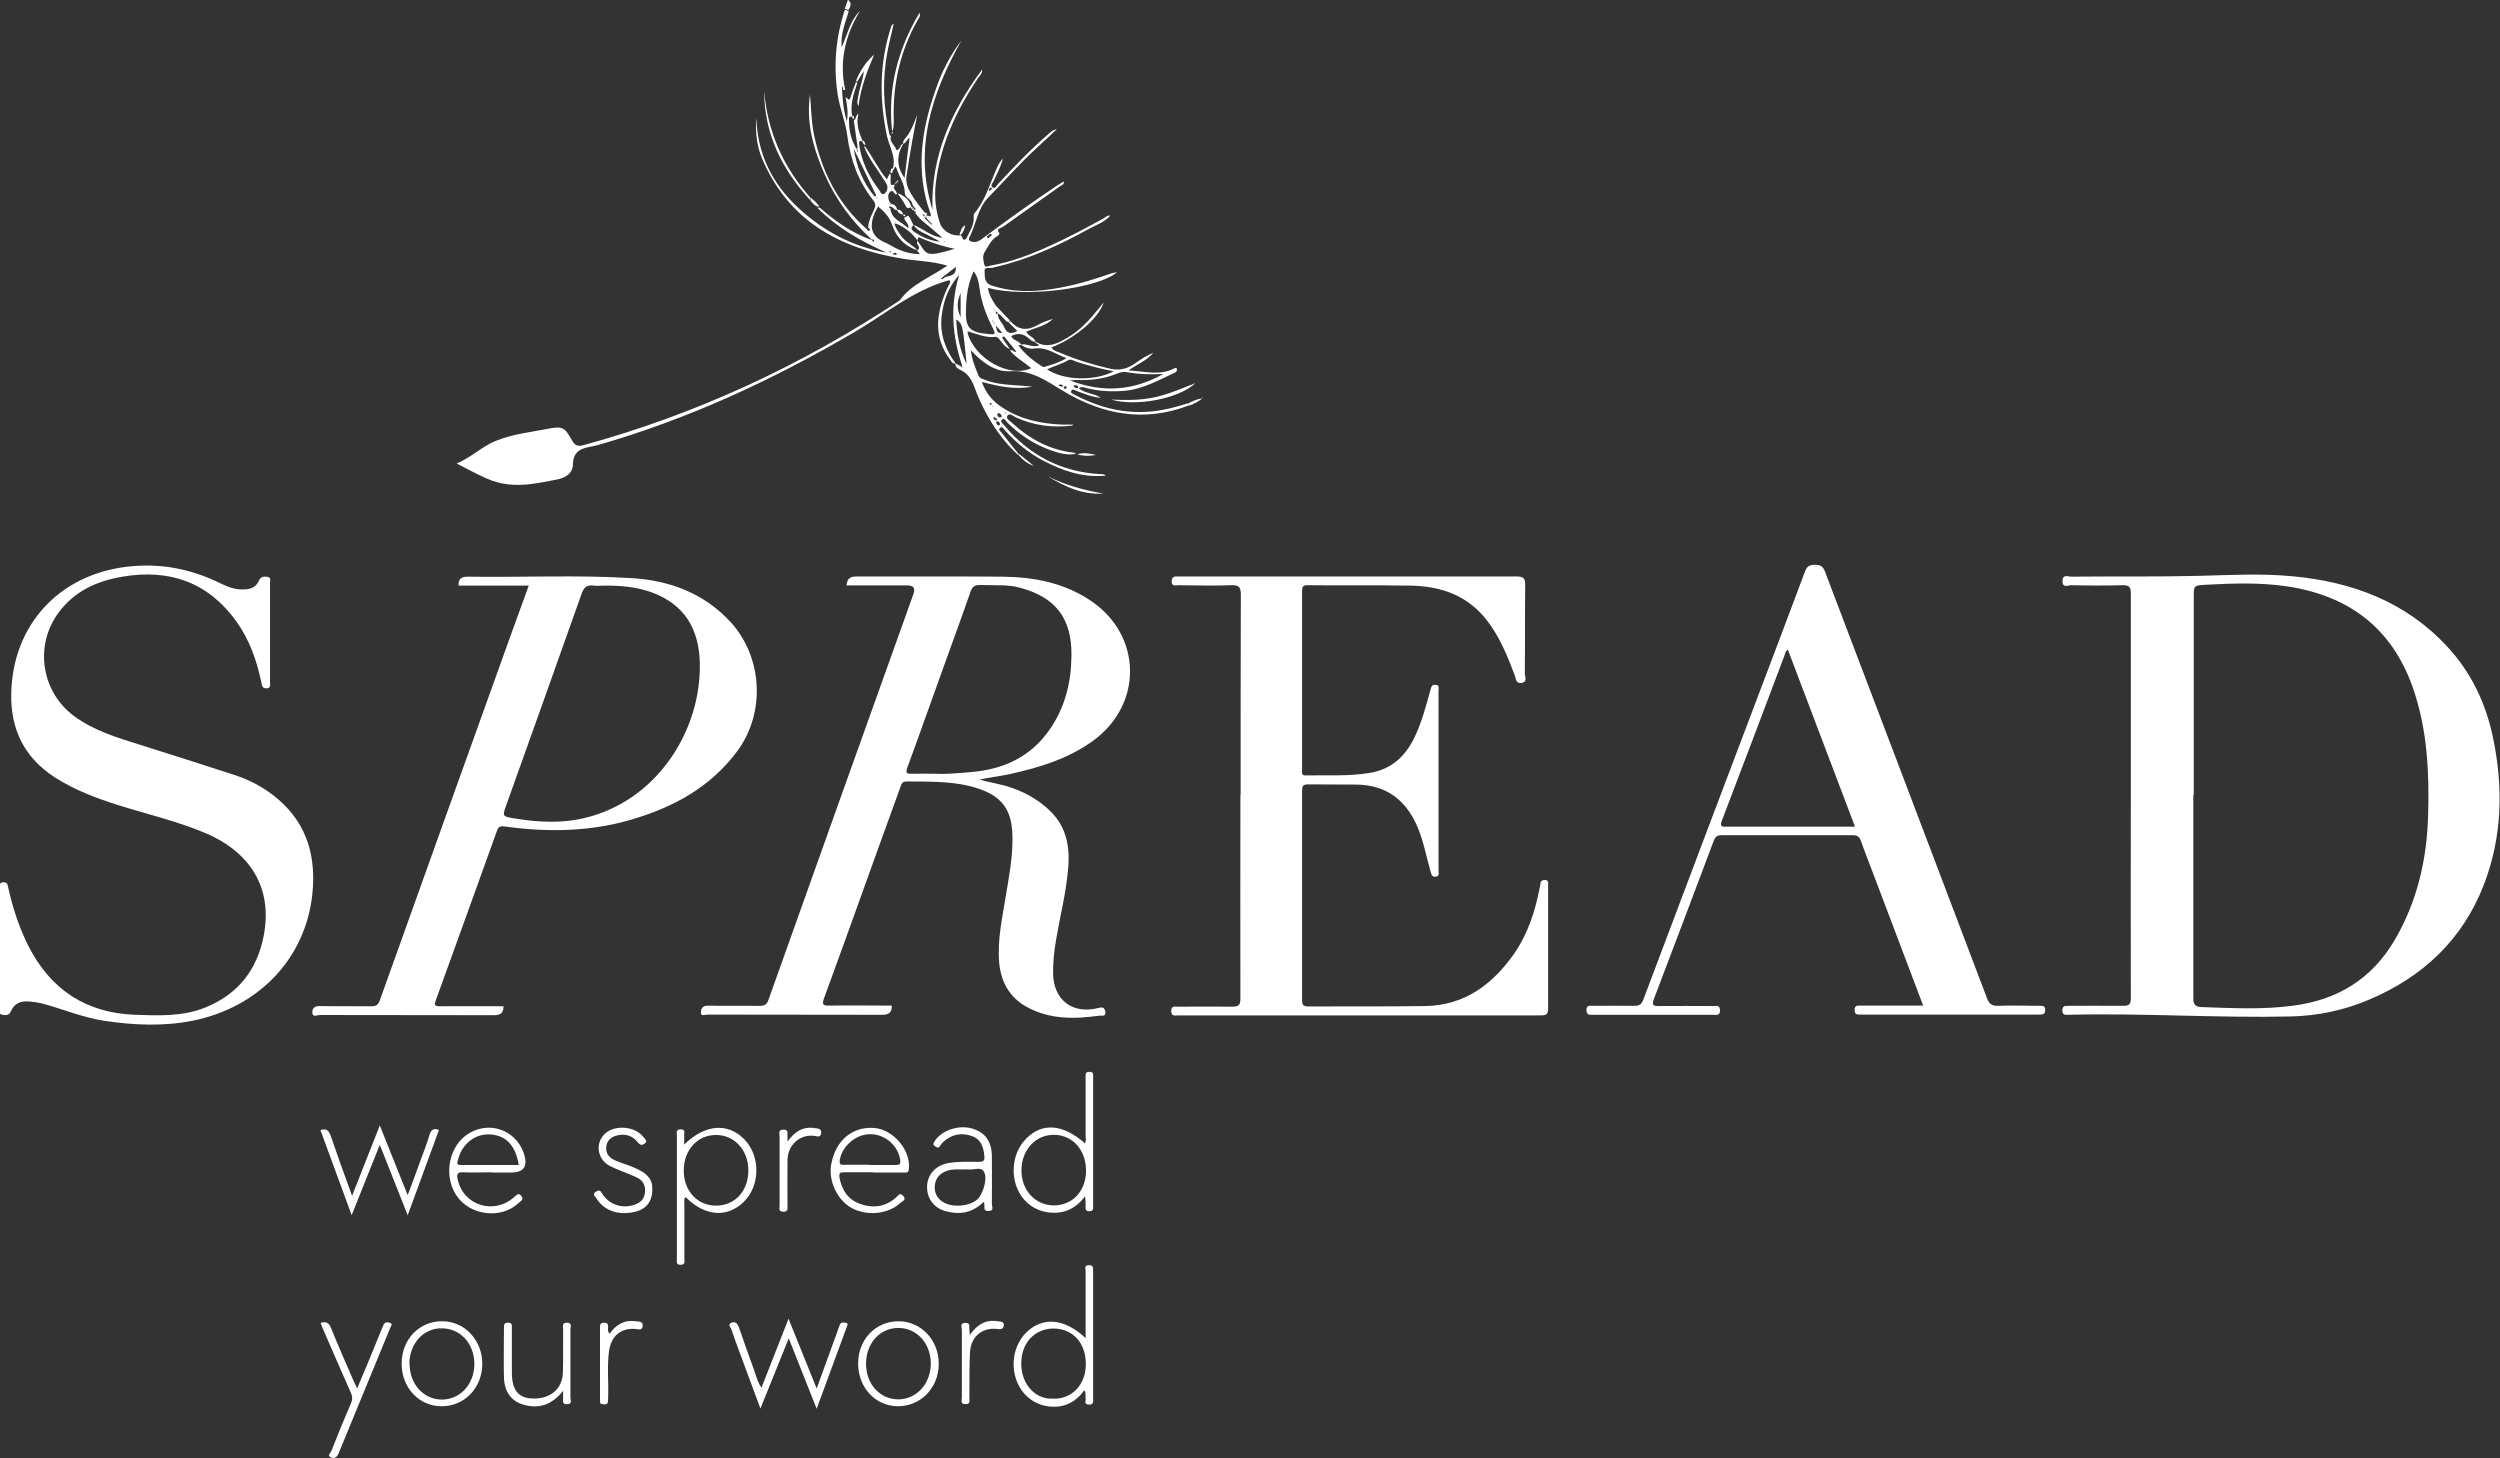 <?xml version="1.0" encoding="UTF-8"?><svg id="Layer_2" xmlns="http://www.w3.org/2000/svg" viewBox="0 0 120 70"><rect x="0" y="0" width="120" height="70" fill="#333333" stroke="none"/><defs><style>.cls-1{fill:#fff;}</style></defs><g id="_ÎÓÈ_1"><path class="cls-1" d="M102.28,38.17c0-3.23,0-6.45,0-9.68,0-.3-.06-.4-.38-.4-.83,.02-1.66,.02-2.49,0-.14,0-.41,.15-.41-.19,0-.36,.27-.22,.43-.22,2.06-.02,4.11,.01,6.16-.04,1.48-.04,2.97-.12,4.45,.02,2.87,.27,5.44,1.22,7.44,3.39,1.15,1.24,1.85,2.73,2.19,4.38,.49,2.37,.44,4.72-.43,7-1.02,2.66-2.93,4.46-5.54,5.56-1.2,.51-2.45,.77-3.74,.8-3.56,.08-7.13-.17-10.69-.08-.14,0-.27,.02-.28-.2,0-.22,.11-.23,.28-.23,.88,0,1.76-.01,2.64,0,.3,0,.37-.08,.37-.37-.01-3.25,0-6.5,0-9.75Zm3,0c0,3.25,0,6.5,0,9.75,0,.31,.11,.41,.4,.42,1.47,.05,2.94,.13,4.41-.07,2.11-.28,3.75-1.27,4.85-3.14,1.09-1.86,1.55-3.87,1.61-6,.06-2.08-.04-4.15-.74-6.14-1-2.84-3.06-4.39-6-4.84-1.32-.2-2.64-.15-3.96-.08-.55,.03-.55,.04-.55,.6,0,3.16,0,6.33,0,9.49Z"/><path class="cls-1" d="M40.63,28.1c.03-.32,.17-.43,.48-.43,2.34,.01,4.68-.01,7.02,.01,1.5,.02,2.94,.29,4.22,1.15,2.48,1.66,2.53,4.99,.1,6.74-1.18,.85-2.55,1.27-3.95,1.58-.49,.11-.99,.16-1.49,.27,.53,.15,1.08,.22,1.6,.41,.69,.25,1.31,.61,1.84,1.14,.73,.74,.9,1.64,.83,2.62-.09,1.2-.39,2.36-.59,3.53-.09,.54-.15,1.07-.14,1.62,.02,1.25,.92,1.95,2.14,1.65,.18-.04,.3-.08,.36,.14,.08,.29-.18,.21-.27,.22-1.2,.17-2.4,.19-3.5-.42-.83-.46-1.24-1.21-1.32-2.14-.09-1.08,.15-2.13,.32-3.19,.15-.9,.32-1.8,.32-2.72,0-1.34-.4-2.14-2.06-2.55-.99-.24-2.01-.21-3.03-.22-.21,0-.24,.13-.29,.27-.7,1.93-1.4,3.86-2.09,5.79-.52,1.44-1.04,2.89-1.57,4.33-.1,.28-.1,.38,.25,.37,1-.02,2,0,3,0,0,.33-.14,.44-.46,.44-2.8-.01-5.59,0-8.39-.01-.11,0-.32,.1-.32-.1,0-.17,.08-.34,.35-.33,.83,.02,1.66,0,2.49,.01,.22,0,.32-.06,.4-.27,2.32-6.51,4.64-13.01,6.97-19.51q.14-.4-.29-.4c-.97,0-1.95,0-2.93,0Zm4.3,9.04c.47,.03,1.07-.03,1.68-.08,1.54-.13,2.84-.71,3.75-2.01,.76-1.07,1.06-2.29,1.07-3.59,.02-1.78-.76-2.79-2.47-3.25-.62-.17-1.25-.1-1.88-.13-.28-.01-.41,.06-.5,.34-.43,1.24-.89,2.48-1.33,3.71-.57,1.57-1.12,3.15-1.7,4.72-.09,.25-.03,.3,.21,.29,.35-.01,.69,0,1.18,0Z"/><path class="cls-1" d="M59.55,38.15c0-3.2,0-6.4,.01-9.61,0-.39-.12-.46-.47-.45-.84,.03-1.68,.01-2.53,0-.13,0-.31,.08-.32-.18,0-.24,.14-.25,.31-.24,.48,0,.97,0,1.45,0,4.93,0,9.85,0,14.78,0,.34,0,.44,.08,.43,.43-.02,1.41,0,2.82-.02,4.23,0,.15,.15,.4-.15,.45-.28,.05-.27-.2-.33-.36-.37-.98-.76-1.95-1.45-2.78-.92-1.1-2.15-1.5-3.52-1.53-1.66-.03-3.32,0-4.98-.02-.22,0-.26,.08-.26,.28,0,2.86,0,5.71,0,8.57,0,.12-.05,.29,.18,.28,1.03-.02,2.05,.05,3.07-.12,1.08-.18,1.75-.84,2.19-1.8,.33-.71,.52-1.46,.73-2.21,.04-.14,.07-.23,.23-.22,.21,.01,.15,.17,.15,.27,0,2.89,0,5.79,0,8.68,0,.1,.05,.24-.13,.26-.18,.02-.21-.09-.25-.24-.22-.76-.35-1.54-.68-2.26-.56-1.23-1.5-1.9-2.87-1.92-.78-.01-1.56,0-2.34-.01-.24,0-.28,.09-.28,.31,0,3.35,0,6.7,0,10.05,0,.22,.06,.3,.29,.3,1.88-.01,3.76,.01,5.65-.02,1.87-.04,3.2-1.04,4.23-2.5,.66-.95,1.01-2.02,1.23-3.15,.01-.07,.04-.14,.04-.22,.01-.14,.09-.18,.22-.18,.14,0,.16,.09,.15,.2,0,.05,0,.1,0,.15,0,1.93,0,3.86,0,5.79,0,.27-.05,.36-.34,.36-5.81,0-11.61,0-17.42,0-.15,0-.33,.06-.33-.21,0-.27,.18-.21,.33-.21,.87,0,1.73-.01,2.6,0,.31,0,.39-.08,.39-.39-.01-3.25,0-6.5,0-9.75Z"/><path class="cls-1" d="M24.17,48.29c0,.36-.17,.44-.47,.44-2.79-.01-5.57,0-8.36-.01-.11,0-.34,.13-.35-.12,0-.23,.14-.32,.39-.31,.82,.02,1.63,0,2.45,.01,.22,0,.32-.06,.4-.28,2.08-5.82,4.17-11.64,6.26-17.46,.29-.81,.58-1.61,.89-2.45h-3.37c-.01-.32,.12-.43,.44-.43,2.62,.04,5.25-.09,7.87,.07,1.82,.11,3.47,.72,4.75,2.11,1.54,1.69,1.68,4.34,.33,6.18-1.3,1.76-3.11,2.73-5.16,3.32-1.98,.57-4,.59-6.02,.31-.22-.03-.3,.02-.37,.22-.97,2.71-1.95,5.41-2.93,8.12-.09,.24-.05,.29,.2,.29,1.01-.01,2.03,0,3.06,0Zm4.82-20.18c-.16,0-.32,.02-.48,0-.33-.05-.49,.07-.6,.41-1.19,3.37-2.4,6.74-3.6,10.1-.2,.55-.21,.57,.36,.66,1.24,.21,2.48,.26,3.71-.1,3.31-.96,5.29-4.25,5.21-7.37-.04-1.62-.73-2.79-2.29-3.37-.74-.27-1.51-.34-2.3-.33Z"/><path class="cls-1" d="M0,45.52c0-.95,0-1.9,0-2.86,0-.12-.08-.29,.15-.31,.22-.02,.22,.14,.25,.28,.22,.97,.52,1.9,.97,2.79,1.07,2.09,2.76,3.2,5.11,3.29,1.15,.04,2.31,.09,3.4-.36,1.55-.64,2.46-1.79,2.78-3.44,.49-2.57-.96-4.16-2.82-4.93-1.33-.56-2.75-.89-4.12-1.32-1.08-.34-2.12-.73-3.08-1.34-1.47-.95-2.14-2.31-2.1-4.04,.07-3.29,2.3-5.7,5.58-6.08,1.57-.18,3.02,.1,4.42,.78,.31,.15,.63,.29,.98,.31,.39,.02,.74-.02,.92-.44,.08-.18,.25-.19,.41-.16,.18,.04,.11,.2,.11,.31,0,1.58,0,3.16,0,4.75,0,.12,.06,.28-.17,.29-.2,0-.21-.12-.24-.26-.22-1.06-.57-2.07-1.21-2.96-1.36-1.88-3.21-2.52-5.46-2.14-1.25,.21-2.34,.71-3.1,1.77-1.14,1.59-.78,3.79,.8,4.94,.95,.69,2.05,1.02,3.14,1.36,1.51,.48,3.01,.95,4.51,1.44,.8,.26,1.52,.65,2.15,1.2,1.39,1.21,1.8,2.78,1.61,4.55-.34,3.11-2.6,5.41-5.72,6.05-1.43,.29-2.88,.22-4.32,0-1-.16-1.92-.55-2.88-.81-.22-.06-.46-.09-.69-.11-.37-.03-.69,.08-.85,.46-.09,.22-.25,.21-.42,.18-.2-.04-.13-.21-.13-.33,0-.95,0-1.9,0-2.86Z"/><path class="cls-1" d="M92.32,48.29c-.77-2.03-1.51-4-2.26-5.97-.24-.65-.5-1.29-.73-1.94-.07-.2-.16-.29-.39-.29-2.1,0-4.21,0-6.31,0-.19,0-.29,.06-.36,.24-.96,2.55-1.92,5.1-2.89,7.64-.11,.3,0,.32,.25,.32,.87-.01,1.73,0,2.6,0,.15,0,.33-.06,.33,.21,0,.27-.19,.21-.33,.21-1.92,0-3.84,0-5.76,0-.16,0-.32,.03-.32-.23,0-.25,.17-.2,.31-.2,.67,0,1.34-.01,2,0,.24,0,.34-.08,.42-.3,1.88-4.99,3.77-9.99,5.66-14.98,.7-1.86,1.41-3.71,2.1-5.57,.1-.26,.23-.32,.48-.32,.26,0,.38,.07,.48,.33,2.59,6.82,5.19,13.64,7.77,20.46,.11,.29,.24,.39,.55,.38,.65-.03,1.31,0,1.97,0,.14,0,.27-.02,.28,.19,0,.22-.11,.23-.28,.23-2.86,0-5.72,0-8.58,0-.16,0-.29,.01-.29-.22,0-.24,.15-.21,.3-.21,.98,0,1.95,0,2.98,0Zm-6.5-17.1c-.13,.07-.14,.2-.17,.29-1,2.64-1.99,5.28-3,7.91-.11,.29,0,.3,.23,.29,1.63,0,3.27,0,4.9,0h1.26c-1.08-2.86-2.15-5.67-3.22-8.49Z"/><path class="cls-1" d="M49.66,16.37c.56,.38,1.06,.14,1.56-.15,.61-.35,1.08-.86,1.51-1.4,.07-.09,.15-.18,.25-.3-.26,.77-1.35,1.7-2.51,2.16,.11,.17,.3,.2,.46,.27,.75,.32,1.52,.55,2.32,.74,.43,.1,.8,.04,1.16-.2,.28-.18,.53-.39,.95-.55-.36,.4-.78,.54-1.19,.84,.79,.04,1.5,.27,2.2-.1,.05-.03,.11-.03,.12,.02,0,.06,.01,.14-.08,.18-.79,.36-1.55,.81-2.45,.88-.62,.05-1.23,.02-1.84-.14-.1-.03-.21-.07-.34,.01,.32,.28,.76,.24,1.07,.47h0s-.02-.01-.03-.01c-.41-.02-.78-.2-1.16-.33-.07-.03-.17-.11-.23-.01-.07,.11,.05,.14,.12,.18,1.35,.72,2.76,1.03,4.28,.74,.41-.08,.81-.19,1.21-.32v.12c-2.13,.81-4.13,.43-6.02-.71-.8-.48-1.51-1.01-2.54-.94-.73,.04-1.36-.45-1.88-1.01,.05,.44,.21,.83,.37,1.22,.06,.14,.21,.16,.33,.21,.59,.23,1.21,.23,1.82,.28,.15,.01,.29,.02,.44,.04-.81,.15-1.59,0-2.43-.23,.2,.58,.54,.94,.98,1.23,.87,.57,1.85,.78,2.88,.82,.17,0,.34,0,.52,0,0,.02,0,.01,0,.01-.02,.02-.03,.04-.05,.04-.94,.11-1.84,0-2.71-.4-.12-.06-.29-.22-.39-.08-.1,.15,.12,.25,.21,.34,.85,.78,1.81,1.31,2.98,1.44,.03,0,.08,0,.07,.06-.36,.06-.72,0-1.3-.22-.75-.29-1.4-.72-1.97-1.29-.07-.07-.14-.24-.25-.14-.12,.1,.04,.2,.1,.27,1.2,1.44,2.73,2.24,4.61,2.35,.08,0,.17-.02,.27,.07-1.1,.11-2.06-.23-2.99-.71-.71-.37-1.31-.87-1.85-1.46-.06-.07-.12-.21-.23-.13-.12,.09,.02,.18,.07,.24,.27,.35,.55,.69,.83,1.04l-.04,.03c-.84-.76-1.42-1.69-1.88-2.71-.08-.17-.14-.34-.2-.51-.13-.35-.3-.67-.66-.85-.12-.06-.29-.13-.27-.33l.29,.16s.02,.06,.06,.04c0,0-.01-.05-.02-.07-.47-1.41-.61-2.83-.15-4.38-.54,.63-.76,1.28-.84,1.99-.1,.85,.18,1.59,.67,2.27-.17,.03-.21-.12-.28-.21-.79-1.07-.65-2.19-.16-3.32,.05-.12,.12-.24,.18-.36v-.12l-.08,.02c-1.69,.47-3.01,1.6-4.48,2.46-3.9,2.29-7.98,4.19-12.34,5.44-.08,.02-.17,.04-.25,.06-.5,.09-.94,.18-.96,.87,0,.44-.37,.66-.83,.74-.75,.14-1.49,.31-2.27,.22-.37-.04-.73-.14-1.06-.29-.47-.21-.92-.46-1.42-.71,.7-.29,1.2-.81,1.86-1.08,.8-.33,1.65-.42,2.48-.58,.73-.14,.83-.11,1.2,.55,.14,.25,.28,.3,.54,.23,5.45-1.49,10.49-3.84,15.19-6.95,.56-.79,1.49-1.11,2.28-1.67-.75-.22-1.48-.22-2.19-.34-3.02-.5-5.45-1.84-6.7-4.8-.26-.62-.33-1.28-.27-1.96,.04,1.73,.75,3.15,1.99,4.31,1.21,1.13,2.62,1.88,4.27,2.17-1.23-.54-2.39-1.2-3.34-2.16h.12c.75,.65,1.55,1.23,2.53,1.56-1-.9-1.76-1.95-2.3-3.17-.54-1.22-.89-2.47-.7-3.83,.06,.66,.06,1.32,.2,1.97,.38,1.77,1.16,3.31,2.54,4.51,.03,.04,.07,.12,.12,.05,.04-.05,0-.11-.07-.13,.02-.32,.16-.6,.29-.88,.08-.16,.07-.29-.04-.43-.72-.91-1.1-1.95-1.25-3.11-.08-.66-.36-1.3-.46-1.97-.21-1.38-.1-2.75,.35-4.08,.06,.03,.12,.05,.18,.08-.17,.56-.4,1.11-.34,1.73,.27-.6,.39-1.26,.88-1.75-.71,1.18-1.01,2.44-.71,3.8-.1,.02-.1-.03-.11-.08,0-.04-.02-.08-.05-.12,.02,.55,.06,1.1,.24,1.71,.08-.45,0-.8-.06-1.17,.1,.05,.17,.25,.24,0,.07-.25,.17-.48,.26-.73l.06,.06c-.18,.52-.36,1.05-.24,1.62h0c-.14-.05-.16,.02-.16,.14,0,.51,.1,.98,.38,1.42l.04,.12s.02-.03,.02-.05c0-.04,0-.09-.07-.06,.06-.04,.04-.1,.04-.16-.06-.42-.12-.84-.18-1.25h0c.13-.04,.06-.2,.23-.32-.14,.52,.04,.94,.21,1.36h0c-.12-.06-.2-.09-.18,.12,.11,.81,.45,1.52,.94,2.16,.07,.09,.13,.31,.28,.2,.12-.09,.19-.29,.09-.47-.05-.1-.12-.18-.18-.28-.31-.5-.69-.95-.89-1.51,.01,0,.02-.01,.03-.02,.37,.51,.64,1.09,1.06,1.6l.13-.27,.06,.05c0,.13-.02,.26-.01,.39,0,.14,.09,.1,.17,.08l.04,.03c-.18,.18,.16,.28,.07,.45-.12,0-.14-.25-.28-.15-.14,.1-.13,.28-.08,.44,.02,.07,.13,.13,.07,.23-.01,.05-.14,.09,0,.14,.04,.54,.55,.64,.86,.96,.05-.24-.19-.33-.2-.52,.09,.02,.16-.14,.22-.06,.1,.13,.15,.28,.23,.43-.17,.12-.07,.25,.02,.31,.37,.25,.78,.44,1.24,.48-.12-.09-.25-.14-.37-.21-.31-.18-.68-.27-.89-.59,.46,.16,.81,.55,1.39,.61-.15-.13-.26-.21-.36-.3-.32-.3-.7-.52-.95-.89l.06-.06h-.05c.06-.17-.13-.24-.15-.38-.04-.23-.35-.27-.36-.53,0-.41-.26-.75-.38-1.13-.09-.27-.12,.03-.18,.05l-.03-.02c.2-.58-.14-1.08-.26-1.6-.38-1.78-.37-3.54,.2-5.28,.02-.05,.06-.1,.12-.13-.1,.45-.22,.89-.3,1.34-.26,1.34-.2,2.67,.1,3.99,0,.02,.05,.04,.07,.06h0c-.1,.3,.21,.44,.26,.68,.21-.03,.16-.29,.33-.32-.33,.56-.33,1.11,.06,1.65l.24-1.93c-.15,.09-.16,.27-.31,.29-.02-.17,.12-.26,.2-.38,.23-.31,.34-.67,.48-1.02-.08,.42-.17,.84-.24,1.26-.1,.58-.2,1.15-.28,1.73-.04,.3,.08,.58,.23,.83,.21,.34,.45,.65,.7,.94-.02,.01-.03,.03-.04,.04-.02,0-.05,0-.07,0l-.04-.04s-.01,.05,.02,.07c.02,.04,.04,.07,.09,.06h0c-.03,.08,0,.13,.06,.16l.07,.07,.08,.07,.08,.07,.05,.04s0-.06-.02-.07l-.07-.08-.07-.08-.07-.07-.02-.12,.04-.04c.11,.06,.19,.08,.13-.1-.09-.27-.18-.54-.24-.81-.41-1.78-.09-3.5,.51-5.18,.29-.83,.68-1.6,1.22-2.31-1.43,2.55-2.3,5.19-1.39,8.13-.09-2.56,.9-4.73,2.38-6.73,.02,.19-.12,.3-.21,.43-1.02,1.53-1.79,3.17-2.01,5.02-.08,.66-.01,1.31,.2,1.93,.13,.38,.6,.64,.98,.57l.07,.06c.04,.19,.16,.21,.23,.06,.15-.3,.35-.6,.34-.96,0-.08-.02-.15,.03-.21,.54-.63,.74-1.43,1.08-2.17,.07-.14,.12-.3,.29-.45-.11,.4-.29,.73-.44,1.06-.04,.1-.19,.22-.05,.32,.12,.08,.19-.09,.25-.16,.77-.83,1.56-1.66,2.42-2.4,.1-.09,.18-.19,.41-.24-.39,.36-.71,.67-1.04,.97-.79,.73-1.5,1.54-2.25,2.31-.52,.53-.58,1.29-.91,1.92-.07,.13,.03,.19,.16,.21,.19,.03,.33-.05,.47-.16,1.17-.88,2.37-1.73,3.59-2.55,.1-.07,.2-.12,.31-.19,.03,.16-.09,.17-.15,.21-.92,.66-1.85,1.31-2.77,1.97-.09,.06-.37,.09-.16,.32,0,0-.05,.09-.08,.11-.32,.16-.44,.48-.62,.75-.14,.21-.08,.43-.03,.64,.03,.15,.19,.06,.29,.04,1.04-.18,2.01-.56,2.96-1,.84-.38,1.65-.82,2.46-1.26,.1-.06,.19-.16,.33-.14h0c-.26,.31-.65,.44-.99,.62-1.43,.79-2.91,1.48-4.53,1.85-.04,0-.07,.02-.11,.03-.14,.05-.42-.08-.4,.18,.02,.24-.04,.55,.35,.68,.81,.26,1.62,.31,2.45,.22,1.15-.12,2.24-.44,3.32-.82,.07-.02,.14-.02,.24-.04-.97,.8-4.45,1.22-6.2,.75,.05,.35,.23,.61,.4,.88-.25,.08-.05,.19-.03,.29,.03,.03,.03,.11,.11,.08h0c-.01,.26,.21,.41,.3,.63,.13,.31,.33,.36,.63,.18l-.41-.39,.08-.08c.39,.46,.83,.47,1.33,.18,.22-.13,.47-.21,.71-.28-.35,.34-.84,.42-1.28,.61,.1,.23,.38,.25,.44,.48-.14,.02-.23-.09-.32-.16-.26-.23-.53-.27-.84-.11,.09,.23,.38,.22,.49,.43-.03,.04-.21-.06-.1,.08,.3,.39,.7,.7,1.11,.96,.03,.02,.09,.02,.13,0,.33-.1,.67-.19,1.02-.41-.54-.19-.95-.55-1.54-.46-.2,.03-.46-.03-.64-.19,.29-.07,.56,.18,.87,.03-.07-.08-.19-.08-.21-.19Zm-2.18-5.1c-.05,.04-.15,.07-.08,.15,.03,.04,.1-.02,.13-.08,.04-.02,.1-.02,.06-.09-.03-.06-.07-.01-.11,.01Zm.19,4.21l.04,.07s.02-.02,.02-.03c0-.04-.03-.05-.06-.04v-.1l-.05,.02,.06,.07Zm-2.37-2.14c.21-.13,.61-.04,.58-.53-.23,.18-.43,.33-.62,.48l-.1,.09c.06,.04,.11,.02,.14-.04Zm-2.3-2.61s-.02-.07-.06-.04c-.01,0,0,.06,0,.09,.08,.2,.19,.37,.31,.54,.21,.29,.55,.44,.79,.69-.64-.19-1.03-.66-1.23-1.24-.13-.38-.37-.61-.66-.86-.06,.12-.12,.21-.16,.31-.25,.59-.23,1.11,.49,1.42,.21,.09,.41,.23,.62,.32,.33,.15,.67,.23,1.03,.24,.01-.12-.14-.1-.09-.2,.08-.03,.09-.08,.06-.16-.04-.09-.13-.17-.05-.28,.45,.66,.33,.82,1.78,.38-.55-.1-1.06-.28-1.56-.48-.1-.04-.25-.16-.22,.1-.27-.38-.62-.66-1.05-.83Zm3.51,5.18l-.07-.03v.09c.34,1.25,2.01,2.19,3.06,1.7-.34-.29-.74-.5-1.02-.84,.15-.09,.18,.12,.3,.04l-.59-.73-.09,.07,.38,.55c-.27-.11-.35-.28-.46-.41-.07-.08-.12-.19-.26-.18-.45,.05-.84-.13-1.26-.25Zm.22-2.88c-.26,.57-.34,1.15-.36,1.74-.05,.98,.15,1.19,1.14,1.27,.01,0,.02,0,.04,0,.21,.03,.23-.03,.14-.22-.32-.62-.58-1.27-.67-1.97-.04-.28-.08-.56-.28-.82Zm9.11,4.92c-.6,.03-1.19,.02-1.77-.09-.16-.03-.33,.02-.47,.08-.61,.25-1.24,.32-1.89,.3-.08,0-.17,0-.35,.02,1.61,.62,3.07,.48,4.48-.31Zm-2.39-.13c-.63-.12-1.2-.27-1.76-.45-.14-.04-.29-.16-.42-.08-.31,.19-.67,.27-1.01,.44,.8,.53,2.23,.58,3.19,.1Zm-12.47-10.69c.13,.85,.44,1.63,1,2.3l.08-.04-1.08-2.26Zm5.42,10.35c-.19-1.91-.19-1.92-.5-2.15,.03,.74,.16,1.44,.5,2.15Zm-.29-3.41c-.16,.36-.21,.71,0,1.16v-1.16Zm1.69,1.55c.05,.15,0,.4,.31,.36l-.31-.36Zm.15,4.8s.06-.04,.06-.05c-.02-.07-.06-.14-.13-.15-.02,0-.08,.04-.07,.05,.03,.07,.05,.14,.15,.16Zm-.09-.53c.03,.06,.05,.14,.14,.15,.02,0,.08-.02,.08-.04,0-.08-.04-.13-.11-.16-.06-.03-.08,.01-.11,.05Zm2.94-1.39c.07,.03,.11,.04,.16,.06,.05,.02,.05-.03,.07-.06-.04-.02-.08-.04-.13-.05-.02,0-.05,.02-.1,.05Zm.73,.02c.05,.09,.12,.12,.2,.12,0,0,.03-.07,.03-.08-.06-.05-.12-.11-.23-.04Zm-3.9-9.47s-.07-.05-.08-.05c-.03,.02-.07,.06-.09,.09,0,.02,.02,.05,.03,.08l.14-.12Zm-4.77,3.13s.03,.04,.05,.04c.05,0,.14,.04,.13-.04,0-.05-.11-.07-.18,0Zm5.03,7.97l-.18-.15s-.03,.07-.02,.09c.02,.04,.06,.07,.1,.09,.02,0,.05-.02,.1-.04Zm3.3-1.6s-.03-.03-.09,0c-.02,0-.03,.03-.04,.04,0,.06,.04,.08,.09,.07,.03,0,.07-.02,.03-.12Zm-5.83-6.97s-.04-.02-.06-.02c-.01,0-.02,.02-.04,.03,.02,0,.04,.02,.06,.02,.01,0,.02-.02,.04-.03Zm-2.65,.46l-.07,.06s.03,.04,.05,.04c.03,0,.06-.01,.09-.02l-.06-.08Zm4.91,7.35s-.05-.04-.08-.05c-.01,0-.04,.02-.05,.03,.02,.02,.05,.04,.07,.06,0,0,.03-.02,.06-.04Zm-5.71-7.79s.06-.03,.05-.03c0-.03-.03-.06-.04-.09l-.06,.03s.03,.06,.04,.1Zm6.34,8.18s-.02,.02-.02,.02c0,.02,.01,.03,.02,.05,0,0,.02-.02,.02-.02,0-.02-.01-.03-.02-.05Zm-6.16-10.25l.03-.02s-.03-.02-.05-.02c0,0-.02,.01-.02,.02l.04,.02Zm5.54,9.98l.03,.05s.02-.02,.02-.02c0-.02-.01-.03-.02-.05l-.03,.03Z"/><path class="cls-1" d="M52.11,64.22c0-1.11,0-2.16,0-3.21,0-.1-.08-.26,.13-.28,.22-.02,.23,.09,.23,.27,0,1.03,0,2.05,0,3.08,0,1.01,0,2.03,0,3.04,0,.15,.04,.31-.21,.3-.24-.01-.13-.19-.15-.3-.02-.12,.03-.24-.06-.39-.42,.58-.98,.86-1.69,.78-.47-.05-.87-.26-1.19-.61-.73-.83-.68-2.2,.11-2.96,.78-.75,1.83-.66,2.84,.3Zm-1.53,2.92c.9,0,1.54-.69,1.54-1.67,0-1.01-.63-1.7-1.55-1.7-.9,0-1.55,.69-1.55,1.67,0,1.14,.82,1.77,1.56,1.69Z"/><path class="cls-1" d="M52.07,54.88c.08-.11,.04-.24,.04-.35,0-.94,0-1.88,0-2.82,0-.13-.03-.27,.19-.26,.2,0,.17,.13,.17,.25,0,2.06,0,4.13,0,6.19,0,.12,.02,.24-.17,.25-.23,.01-.19-.14-.19-.27,0-.13,0-.27-.03-.44-.44,.58-1.01,.85-1.71,.77-.48-.05-.9-.26-1.22-.63-.7-.81-.65-2.15,.1-2.91,.78-.79,1.76-.71,2.82,.21Zm.06,1.32c0-1-.64-1.72-1.54-1.73-.88,0-1.54,.71-1.56,1.67-.02,.98,.65,1.71,1.55,1.72,.9,0,1.55-.69,1.55-1.67Z"/><path class="cls-1" d="M32.84,54.94c1-.98,2.09-1.06,2.88-.26,.79,.8,.78,2.23-.02,3.01-.8,.78-1.87,.7-2.79-.23-.1,.09-.06,.21-.06,.31,0,.88,0,1.75,0,2.63,0,.13,.06,.32-.19,.31-.23,0-.17-.18-.17-.3,0-1.96,0-3.93,0-5.89,0-.13-.07-.31,.19-.31,.24,0,.15,.17,.16,.29,.01,.12,0,.24,0,.43Zm1.54,2.93c.91,0,1.56-.73,1.54-1.72-.01-.96-.68-1.68-1.56-1.67-.9,0-1.55,.74-1.54,1.73,.01,.97,.67,1.67,1.56,1.66Z"/><path class="cls-1" d="M15.37,54.25c.29-.11,.41,.01,.5,.26,.32,.94,.66,1.87,1.03,2.89l1.33-3.38,1.34,3.35c.22-.59,.42-1.12,.61-1.66,.15-.41,.32-.83,.44-1.25,.08-.24,.2-.32,.45-.22l-1.5,4.09-1.34-3.38-1.35,3.38-1.5-4.09Z"/><path class="cls-1" d="M39.2,67.62l-1.34-3.38-1.36,3.37c-.37-.99-.7-1.89-1.03-2.78-.12-.33-.25-.67-.36-1.01-.03-.1-.21-.25,0-.33,.2-.08,.3,.06,.37,.25,.22,.65,.45,1.3,.69,1.95,.11,.29,.17,.61,.38,.92l1.3-3.31,1.35,3.35c.36-1,.69-1.9,1.02-2.81,.03-.09,.06-.19,.1-.27,.07-.13,.2-.09,.3-.07,.1,.02,.06,.11,.03,.18-.47,1.28-.94,2.55-1.45,3.94Z"/><path class="cls-1" d="M41.93,56.27c-.46,0-.92,0-1.37,0-.21,0-.31,0-.26,.28,.12,.59,.41,1.03,.99,1.24,.63,.22,1.22,.14,1.73-.32,.11-.1,.18-.25,.34-.06,.16,.19-.04,.24-.12,.31-.58,.56-1.6,.67-2.35,.27-.7-.38-1.14-1.31-.99-2.11,.21-1.13,.99-1.8,2.03-1.74,.94,.05,1.82,1.09,1.69,2-.02,.18-.14,.14-.25,.14-.48,0-.97,0-1.45,0Zm-.19-.35c.42,0,.84,0,1.26,0,.18,0,.24-.05,.21-.23-.09-.69-.72-1.25-1.44-1.25-.69,0-1.36,.58-1.46,1.24-.02,.17,0,.24,.2,.23,.41-.01,.82,0,1.22,0Z"/><path class="cls-1" d="M23.61,56.27c-.46,0-.92,.02-1.37,0-.31-.02-.32,.12-.27,.35,.28,1.26,1.77,1.71,2.73,.82,.13-.12,.22-.19,.34-.01,.11,.16-.05,.22-.13,.3-.84,.81-2.36,.63-3.01-.36-.71-1.08-.29-2.84,1.15-3.19,.9-.22,1.82,.3,2.11,1.23q.27,.87-.62,.87h-.93Zm1.29-.35c-.15-.95-.63-1.44-1.41-1.47-.72-.02-1.32,.47-1.51,1.23-.03,.12-.08,.24,.13,.24,.93,0,1.85,0,2.78,0Z"/><path class="cls-1" d="M47.21,57.7c-.54,.52-1.14,.62-1.81,.44-.57-.15-.92-.62-.9-1.2,.02-.57,.41-1,1.01-1.11,.49-.09,.99-.06,1.48-.06,.21,0,.28-.06,.26-.27-.04-.43-.15-.81-.6-.97-.51-.18-.97-.08-1.37,.28-.05,.05-.11,.11-.14,.17-.07,.13-.14,.13-.26,.04-.12-.09-.07-.15-.02-.24,.33-.52,1.13-.79,1.77-.62,.65,.18,.97,.61,.98,1.34,.01,.77,0,1.53,0,2.3,0,.11,.12,.31-.15,.33-.28,.02-.19-.19-.21-.33,0-.02-.01-.05-.03-.11Zm-.83-1.57c-.27,.02-.61-.04-.93,.07-.34,.12-.54,.35-.58,.7-.03,.33,.09,.6,.38,.79,.43,.28,1.24,.23,1.64-.1,.29-.24,.54-1.04,.33-1.36-.16-.25-.5-.05-.75-.1-.01,0-.02,0-.1,0Z"/><path class="cls-1" d="M21.19,67.5c-1.08,0-1.92-.9-1.91-2.06,0-1.15,.85-2.03,1.95-2.02,1.08,0,1.93,.92,1.92,2.06-.01,1.15-.87,2.03-1.96,2.02Zm-1.53-2.05c0,.98,.66,1.72,1.54,1.73,.89,0,1.56-.73,1.57-1.7,0-.97-.65-1.71-1.55-1.72-.89-.02-1.56,.72-1.57,1.7Z"/><path class="cls-1" d="M43.11,67.5c-1.09,0-1.92-.9-1.92-2.05,0-1.16,.84-2.03,1.94-2.03,1.08,0,1.94,.91,1.93,2.05,0,1.14-.86,2.03-1.96,2.03Zm1.57-2.04c0-.97-.66-1.71-1.55-1.72-.89,0-1.55,.72-1.56,1.71,0,.98,.65,1.71,1.54,1.72,.88,0,1.56-.74,1.57-1.71Z"/><path class="cls-1" d="M17.14,66.65c.19-.45,.35-.83,.51-1.21,.23-.57,.47-1.14,.7-1.71,.02-.05,.04-.09,.06-.14,.07-.15,.22-.13,.32-.09,.14,.06,.03,.16,0,.24-.83,2.01-1.65,4.02-2.48,6.03-.08,.19-.22,.26-.38,.18-.17-.08,0-.22,.04-.31,.3-.77,.61-1.53,.94-2.29,.08-.18,.07-.31,0-.48-.45-1.01-.89-2.03-1.33-3.04-.05-.11-.09-.22-.13-.33,.28-.09,.41,0,.51,.27,.33,.82,.69,1.63,1.04,2.44,.05,.12,.11,.23,.2,.42Z"/><path class="cls-1" d="M27.02,66.77c-.55,.68-1.17,.87-1.91,.65-.57-.17-.9-.62-.92-1.29-.02-.8,0-1.61,0-2.41,0-.14,.01-.23,.2-.23,.2,0,.18,.12,.18,.24,0,.72,0,1.43,0,2.15,0,.87,.33,1.25,1.06,1.25,.83,0,1.38-.49,1.39-1.29,.02-.68,0-1.36,.01-2.04,0-.13-.07-.31,.18-.31,.27,0,.17,.2,.17,.32,0,1.09,0,2.18,0,3.26,0,.12,.11,.32-.15,.33-.28,.02-.19-.19-.2-.33,0-.07,0-.14,0-.3Z"/><path class="cls-1" d="M29.89,58.23c-.45-.02-.95-.2-1.26-.71-.06-.09-.23-.2-.01-.33,.18-.1,.22,0,.3,.13,.32,.49,.9,.69,1.46,.53,.29-.08,.52-.23,.57-.56,.06-.34-.06-.62-.38-.77-.42-.2-.87-.34-1.29-.55-.63-.32-.73-1.14-.21-1.58,.5-.42,1.45-.32,1.83,.21,.06,.08,.22,.18,.03,.3-.13,.09-.21,.06-.31-.06-.24-.31-.57-.43-.95-.35-.31,.06-.53,.23-.57,.55-.04,.33,.15,.54,.43,.66,.34,.15,.7,.24,1.03,.4,.39,.18,.74,.42,.75,.91,.03,.8-.43,1.23-1.43,1.22Z"/><path class="cls-1" d="M46.55,64.08c.37-.53,.8-.75,1.35-.66,.11,.02,.31,0,.28,.21-.03,.19-.16,.18-.32,.16-.72-.08-1.26,.37-1.3,1.12-.04,.73-.02,1.45-.03,2.18,0,.14,.06,.31-.19,.31-.26,0-.17-.2-.17-.32,0-1.08,0-2.17,0-3.25,0-.12-.11-.32,.15-.33,.28-.02,.19,.18,.21,.33,0,.06,.01,.12,.03,.26Z"/><path class="cls-1" d="M29.26,64.02c.31-.44,.71-.68,1.26-.6,.13,.02,.34-.01,.33,.21-.01,.24-.19,.18-.35,.16-.67-.06-1.15,.32-1.26,1.02-.11,.76-.02,1.53-.05,2.29,0,.09,0,.18-.03,.25-.05,.09-.15,.05-.24,.05-.13,0-.12-.1-.12-.19,0-1.17,0-2.35,0-3.52,0-.14,.05-.2,.19-.2,.15,0,.2,.05,.2,.19,0,.1-.04,.22,.07,.34Z"/><path class="cls-1" d="M37.79,54.81c.36-.51,.77-.75,1.31-.66,.12,.02,.33,0,.32,.22-.02,.25-.2,.17-.35,.15-.68-.08-1.26,.44-1.27,1.17-.01,.73,0,1.45,0,2.18,0,.15,.04,.3-.21,.29-.24,0-.17-.17-.17-.29,0-1.11,0-2.22,0-3.33,0-.12-.09-.31,.18-.32,.28,0,.18,.19,.2,.33,0,.05,0,.1,0,.26Z"/><path class="cls-1" d="M38.9,9.62c-1.37-1.49-2.22-3.2-2.22-5.26,.16,1.97,.92,3.67,2.23,5.14l-.02,.12Z"/><path class="cls-1" d="M42.77,6.45c.15-.06,.05-.16,.04-.24-.19-2,.28-3.85,1.33-5.6,.06,.18-.04,.26-.09,.35-.83,1.47-1.2,3.06-1.15,4.75,0,.26,.01,.51-.13,.75h0Z"/><path class="cls-1" d="M57.38,18.39c-.83,.78-2.91,1.13-4.04,.79,.7,.03,1.39,.04,2.08-.11,.68-.15,1.32-.43,1.96-.68Z"/><path class="cls-1" d="M41.09,3.88c.19-.48,.47-.91,.87-1.26-.34,.8-.65,1.6-.75,2.47-.12-.18-.02-.36,0-.54,.03-.19,.09-.38,.14-.57,.05-.19,.1-.37,.11-.57l-.32,.52-.06-.06Z"/><path class="cls-1" d="M52.96,23.69c-1,.07-1.85-.33-2.67-.83,.85,.43,1.75,.67,2.67,.83Z"/><path class="cls-1" d="M47.78,14.97c-.02-.1-.23-.22,.03-.29,.22,.24,.45,.48,.67,.71-.03,.03-.05,.05-.08,.08-.21-.09-.29-.34-.51-.42h0c0-.07-.05-.09-.11-.08Z"/><path class="cls-1" d="M48.93,21.8l.69,.56c-.31-.1-.54-.3-.74-.53l.04-.03Z"/><path class="cls-1" d="M51.71,21.81c.31-.11,.6-.04,.9,.03-.3,.05-.6,.06-.9-.03Z"/><path class="cls-1" d="M40.73,.49c-.06-.03-.12-.05-.18-.08l.15-.42c.22,.17,.11,.33,.03,.49Z"/><path class="cls-1" d="M57.04,19.48v-.12c.21-.1,.42-.22,.66-.23h0c-.19,.16-.41,.27-.65,.35Z"/><path class="cls-1" d="M38.9,9.62l.02-.12c.16,.11,.3,.25,.41,.41h-.12c-.13-.07-.23-.17-.31-.3Z"/><path class="cls-1" d="M46.06,11.22c.07-.13,.08-.31,.27-.41-.03,.2-.1,.34-.21,.47l-.07-.06Z"/><path class="cls-1" d="M41.43,6.74c.07,.05,.09,.13,.11,.2-.01,0-.02,.01-.03,.02-.09-.06-.13-.13-.07-.23h0Z"/><path class="cls-1" d="M42.73,8.27c.04-.06,0-.17,.11-.19l.03,.02c-.01,.08,0,.16-.08,.22l-.06-.05Z"/><path class="cls-1" d="M40.91,5.55c.1,0,.08,.09,.08,.15h0c-.13,0-.07-.09-.07-.15h0Z"/><polygon class="cls-1" points="53.25 10.31 53.25 10.29 53.25 10.3 53.25 10.31"/><path class="cls-1" d="M44.44,10.19l.07,.08-.04,.04s-.05,0-.07,0h0s0-.05,0-.07c.01-.01,.03-.03,.04-.04Z"/><path class="cls-1" d="M57.7,19.13l.02-.06c.06,.05-.02,.04-.03,.05h0Z"/><path class="cls-1" d="M47.67,15.49l-.06-.07,.04-.02v.1h.02Z"/><path class="cls-1" d="M41.13,7.12c.07-.03,.07,.02,.07,.06,0,.02-.02,.03-.02,.05l-.04-.12h0Z"/><path class="cls-1" d="M45.34,11.59s-.03,.03-.04,.03c-.02,0-.04-.01-.06-.02,.01-.01,.02-.03,.04-.03,.02,0,.04,.01,.06,.02Z"/><path class="cls-1" d="M42.69,12.05l.06,.08s-.06,.02-.09,.02c-.02,0-.03-.03-.05-.04l.07-.06Z"/><path class="cls-1" d="M42.77,9.93c-.14-.05-.01-.1,0-.14h0v.15h0Z"/><path class="cls-1" d="M44.4,10.3s.05,0,.07,0l.02,.12s-.02,.03-.04,.04c-.06-.04-.09-.09-.06-.16Z"/><path class="cls-1" d="M44.53,10.54l-.07-.07s.02-.03,.04-.04l.07,.07s-.02,.03-.04,.04Z"/><path class="cls-1" d="M48.22,19.79s.02,.03,.02,.05c0,0-.01,.02-.02,.02,0-.02-.02-.03-.02-.05,0,0,.01-.02,.02-.02Z"/><path class="cls-1" d="M44.4,10.23s0,.05,0,.07c-.05,.02-.07-.01-.09-.06l.02-.02s.05,0,.07,0Z"/><path class="cls-1" d="M44.31,10.24s-.05-.03-.02-.07l.04,.04-.02,.02Z"/><path class="cls-1" d="M43.95,10.08h.05l-.06,.06h0v-.07h0Z"/><path class="cls-1" d="M44.57,10.5l.07,.08s-.02,.03-.03,.04l-.08-.07s.03-.03,.04-.04Z"/><path class="cls-1" d="M46.43,15.97v-.09l.07,.03-.07,.06Z"/><path class="cls-1" d="M44.64,10.57l.07,.08-.03,.03-.08-.07s.02-.03,.03-.04Z"/><path class="cls-1" d="M42.94,10.78s-.02-.08,0-.09c.04-.03,.05,.01,.06,.04-.02,.02-.03,.03-.06,.04Z"/><path class="cls-1" d="M42.07,9.55l-.04-.02s.02-.02,.02-.02c.02,0,.03,.01,.05,.02l-.03,.02Z"/><path class="cls-1" d="M47.66,15.5s.06,0,.06,.04c0,0-.01,.02-.02,.03l-.04-.07h0Z"/><path class="cls-1" d="M45.55,13.43l.09-.02v.12l-.09-.1Z"/><path class="cls-1" d="M44.72,10.65s.07,.03,.02,.07l-.05-.04,.03-.03Z"/><path class="cls-1" d="M47.6,19.52l.03-.03s.02,.03,.02,.05c0,0-.01,.02-.02,.02l-.03-.05Z"/><path class="cls-1" d="M46.21,17.54s.03,.07,.02,.07c-.04,.02-.05,0-.06-.04l.04-.04Z"/><path class="cls-1" d="M43.06,9.26c.32,.13,.6,.3,.68,.67-.12,.07-.2,.11-.28-.07-.1-.21-.26-.4-.39-.6Z"/><path class="cls-1" d="M42.76,9.93v-.15c.17,.03,.28,.12,.3,.3-.14,.04-.17-.16-.3-.15Z"/><path class="cls-1" d="M43.36,10.3c-.15-.02-.25-.08-.31-.23,.18-.03,.25,.09,.31,.23Z"/><path class="cls-1" d="M43.96,10.07v.08c-.06,.01-.11,0-.08-.08h.08Z"/><path class="cls-1" d="M43.8,10c.06,0,.08,.02,.08,.08-.07,.02-.12,.01-.08-.08Z"/><path class="cls-1" d="M43.73,9.92c.05,0,.09,.02,.08,.08-.09,.04-.11,0-.08-.08Z"/><path class="cls-1" d="M43.44,10.38c-.07,.01-.09-.02-.08-.08,.06,0,.12,0,.08,.08Z"/><path class="cls-1" d="M43.06,8.74s-.03,.07-.07,.08l-.04-.03,.09-.06,.03,.02Z"/><path class="cls-1" d="M43.03,8.72l.06-.07,.04,.04-.07,.05-.03-.02Z"/></g></svg>